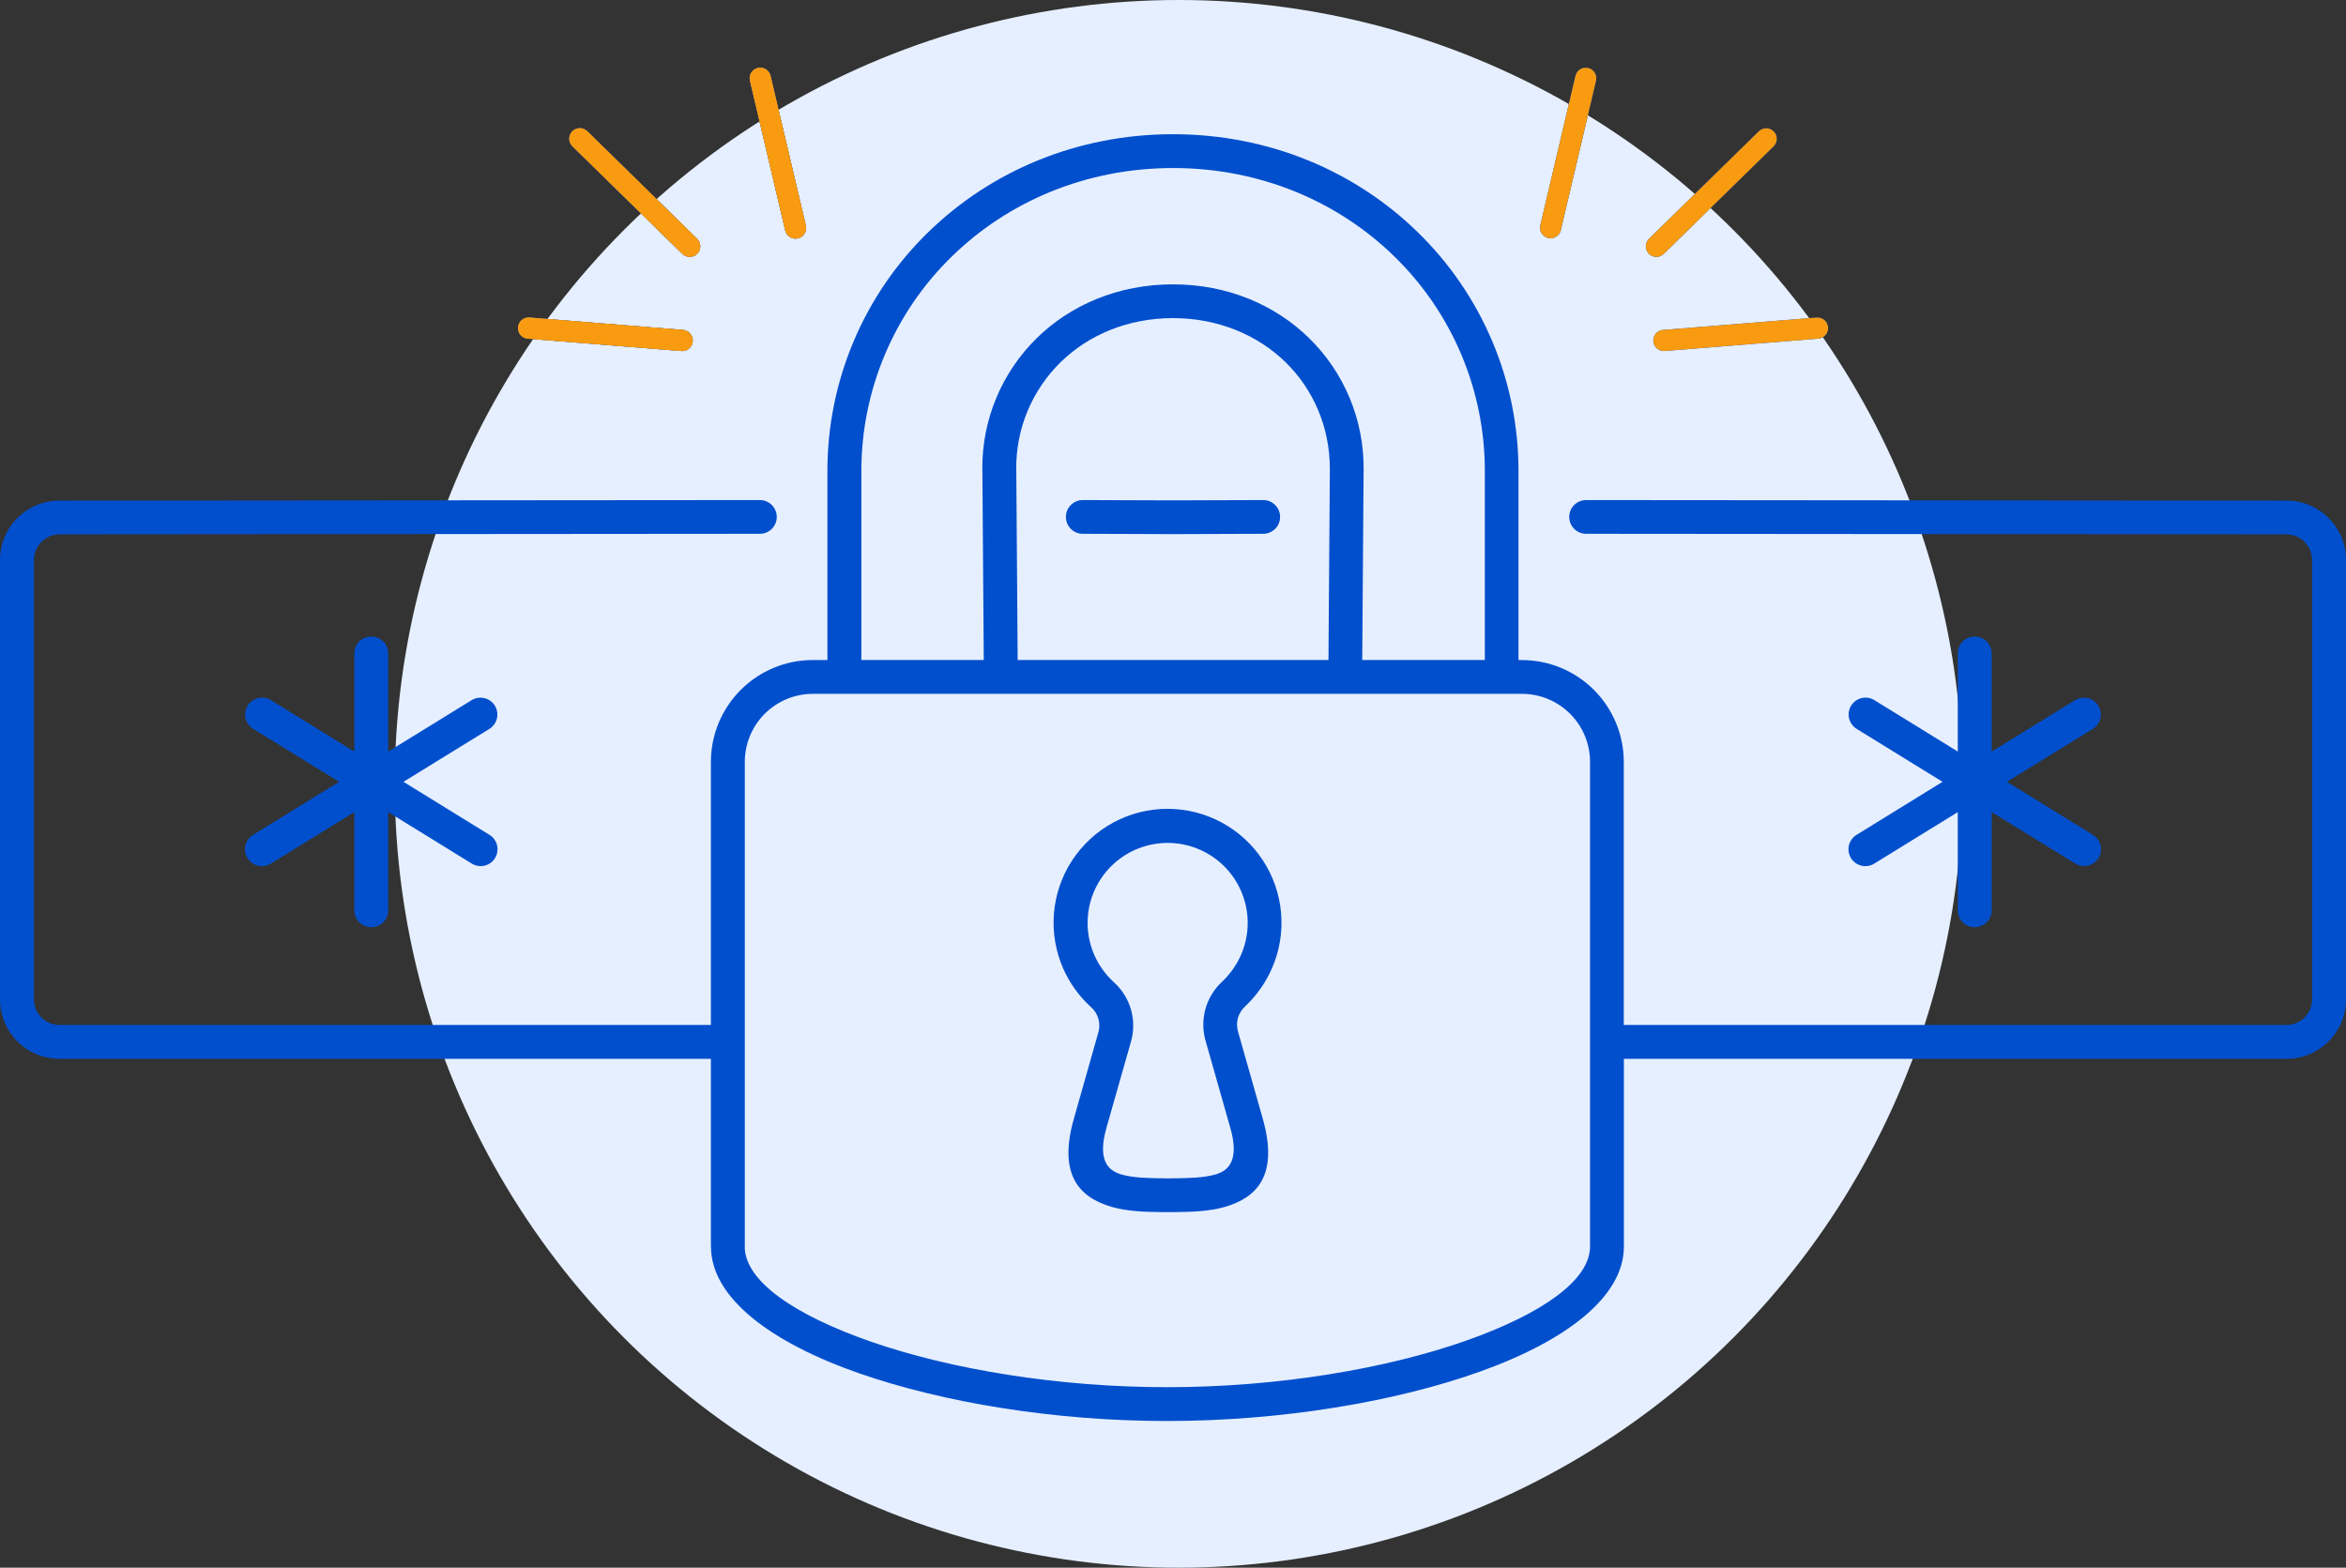 <svg width="208" height="139" viewBox="0 0 208 139" fill="none" xmlns="http://www.w3.org/2000/svg">
<rect x="0" y="0" width="208" height="139" fill="#333333" stroke="none"/>
<circle cx="104.5" cy="69.5" r="69.5" fill="#E6EFFF"/>
<path d="M103.999 44.365L111.953 44.338C112.153 44.332 112.352 44.366 112.539 44.438C112.726 44.511 112.896 44.62 113.04 44.76C113.184 44.899 113.299 45.066 113.377 45.251C113.455 45.435 113.495 45.634 113.495 45.834C113.495 46.034 113.455 46.233 113.377 46.417C113.299 46.602 113.184 46.769 113.04 46.908C112.896 47.047 112.726 47.157 112.539 47.229C112.352 47.302 112.153 47.336 111.953 47.33L103.999 47.358L96.046 47.33C95.846 47.336 95.646 47.302 95.46 47.229C95.273 47.157 95.102 47.047 94.958 46.908C94.815 46.769 94.7 46.602 94.622 46.417C94.544 46.233 94.504 46.034 94.504 45.834C94.504 45.634 94.544 45.435 94.622 45.251C94.7 45.066 94.815 44.899 94.958 44.76C95.102 44.62 95.273 44.511 95.46 44.438C95.646 44.366 95.846 44.332 96.046 44.338L103.999 44.365ZM71.446 19.991C71.476 20.112 71.481 20.237 71.462 20.36C71.443 20.483 71.4 20.601 71.335 20.707C71.27 20.813 71.184 20.904 71.084 20.977C70.983 21.05 70.869 21.102 70.748 21.13C70.626 21.158 70.501 21.162 70.378 21.141C70.256 21.121 70.138 21.076 70.033 21.009C69.928 20.943 69.838 20.856 69.766 20.755C69.695 20.653 69.644 20.538 69.618 20.417L66.491 7.15C66.435 6.908 66.477 6.653 66.608 6.442C66.739 6.231 66.949 6.081 67.192 6.025C67.434 5.968 67.689 6.01 67.9 6.142C68.111 6.273 68.261 6.483 68.318 6.725L71.446 19.991ZM60.527 29.252C60.653 29.258 60.776 29.29 60.889 29.344C61.002 29.398 61.103 29.475 61.186 29.569C61.269 29.663 61.333 29.773 61.372 29.892C61.412 30.012 61.427 30.137 61.418 30.263C61.408 30.388 61.373 30.51 61.315 30.621C61.257 30.733 61.178 30.831 61.081 30.911C60.984 30.991 60.872 31.051 60.752 31.087C60.632 31.123 60.505 31.135 60.38 31.121L46.791 30.026C46.668 30.016 46.548 29.983 46.438 29.927C46.329 29.871 46.231 29.794 46.151 29.7C46.071 29.606 46.01 29.498 45.972 29.381C45.934 29.264 45.919 29.14 45.929 29.017C45.938 28.894 45.972 28.775 46.028 28.665C46.084 28.555 46.161 28.457 46.255 28.377C46.349 28.297 46.457 28.237 46.574 28.198C46.692 28.16 46.815 28.146 46.938 28.155L60.531 29.252H60.527ZM61.807 21.172C61.984 21.346 62.084 21.583 62.086 21.831C62.088 22.079 61.991 22.318 61.817 22.495C61.643 22.672 61.406 22.773 61.157 22.774C60.909 22.776 60.67 22.68 60.493 22.506L50.75 12.968C50.663 12.882 50.593 12.779 50.545 12.666C50.497 12.553 50.472 12.431 50.471 12.309C50.47 12.186 50.493 12.064 50.539 11.95C50.585 11.836 50.654 11.732 50.74 11.645C50.826 11.557 50.929 11.487 51.042 11.439C51.155 11.391 51.277 11.366 51.4 11.365C51.523 11.364 51.645 11.387 51.759 11.434C51.873 11.48 51.976 11.548 52.064 11.634L61.807 21.172ZM34.421 80.712C34.421 81.111 34.263 81.493 33.981 81.774C33.699 82.056 33.317 82.214 32.918 82.214C32.519 82.214 32.137 82.056 31.855 81.774C31.573 81.493 31.415 81.111 31.415 80.712V72.008L24.008 76.574C23.841 76.677 23.655 76.746 23.461 76.778C23.267 76.809 23.068 76.802 22.877 76.757C22.685 76.712 22.505 76.629 22.345 76.514C22.186 76.399 22.051 76.254 21.947 76.087C21.844 75.92 21.775 75.734 21.743 75.54C21.712 75.346 21.719 75.148 21.764 74.957C21.809 74.765 21.892 74.585 22.007 74.425C22.122 74.266 22.267 74.131 22.434 74.028L30.066 69.32L22.434 64.616C22.102 64.405 21.865 64.072 21.777 63.688C21.688 63.304 21.755 62.9 21.962 62.565C22.169 62.23 22.5 61.99 22.883 61.897C23.266 61.804 23.67 61.865 24.008 62.069L31.415 66.639V57.938C31.415 57.54 31.573 57.158 31.855 56.876C32.137 56.594 32.519 56.436 32.918 56.436C33.317 56.436 33.699 56.594 33.981 56.876C34.263 57.158 34.421 57.54 34.421 57.938V66.639L41.828 62.072C42.166 61.87 42.57 61.808 42.953 61.901C43.337 61.994 43.667 62.234 43.875 62.569C44.082 62.904 44.148 63.308 44.06 63.692C43.971 64.076 43.735 64.409 43.402 64.62L35.771 69.32L43.402 74.024C43.739 74.232 43.981 74.566 44.072 74.953C44.163 75.339 44.097 75.745 43.889 76.083C43.68 76.421 43.346 76.662 42.959 76.753C42.573 76.844 42.166 76.778 41.828 76.57L34.421 72.004V80.712ZM67.416 44.338C67.806 44.349 68.175 44.512 68.446 44.791C68.718 45.071 68.87 45.445 68.87 45.834C68.87 46.223 68.718 46.597 68.446 46.877C68.175 47.156 67.806 47.319 67.416 47.33L5.261 47.38C4.664 47.387 4.094 47.627 3.672 48.049C3.251 48.472 3.012 49.043 3.008 49.639V88.626C3.011 89.222 3.249 89.793 3.671 90.215C4.093 90.636 4.664 90.874 5.261 90.878H63.03V67.529C63.037 65.142 63.989 62.855 65.678 61.167C67.367 59.479 69.655 58.528 72.044 58.521H73.359V41.794C73.352 37.837 74.142 33.92 75.68 30.274C77.219 26.628 79.475 23.329 82.315 20.572C87.815 15.213 95.438 11.9 103.997 11.9C112.556 11.9 120.183 15.207 125.682 20.572C128.521 23.33 130.776 26.63 132.314 30.276C133.851 33.922 134.64 37.84 134.632 41.797V58.524H134.954C137.343 58.531 139.631 59.482 141.32 61.17C143.009 62.858 143.961 65.145 143.968 67.531V90.879H202.739C203.336 90.876 203.907 90.638 204.329 90.216C204.751 89.794 204.989 89.223 204.992 88.627V49.639C204.988 49.043 204.749 48.472 204.328 48.049C203.906 47.627 203.336 47.387 202.739 47.38L140.584 47.33C140.194 47.319 139.825 47.156 139.554 46.877C139.282 46.597 139.131 46.223 139.131 45.834C139.131 45.445 139.282 45.071 139.554 44.791C139.825 44.512 140.194 44.349 140.584 44.338L202.739 44.388C204.133 44.389 205.47 44.942 206.456 45.926C207.442 46.911 207.998 48.246 208 49.639V88.626C207.997 90.019 207.441 91.354 206.455 92.339C205.469 93.324 204.133 93.879 202.739 93.882H143.977V110.529C143.977 114.954 138.906 118.858 131.252 121.602C123.748 124.291 113.623 125.99 103.508 125.994H103.477C93.582 126 83.665 124.373 76.208 121.777C68.306 119.026 63.038 115.052 63.037 110.529H63.03V93.882H5.261C3.867 93.879 2.531 93.324 1.545 92.339C0.559 91.354 0.004 90.019 0 88.626V49.639C0.002 48.246 0.558 46.911 1.544 45.926C2.53 44.942 3.867 44.389 5.261 44.388L67.416 44.338ZM66.036 98.198V110.531H66.03C66.03 113.608 70.497 116.617 77.195 118.95C84.339 121.438 93.896 122.996 103.473 122.996H103.504C113.277 122.996 123.035 121.362 130.238 118.781C136.696 116.466 140.975 113.52 140.975 110.524V67.529C140.969 65.937 140.334 64.413 139.208 63.287C138.082 62.161 136.556 61.526 134.964 61.52H72.048C70.455 61.526 68.93 62.161 67.803 63.287C66.677 64.413 66.042 65.937 66.036 67.529V98.198ZM117.783 58.517L117.907 41.592V41.578C117.907 37.849 116.434 34.513 113.975 32.112C111.516 29.712 108.01 28.208 104.021 28.206H103.993C99.998 28.206 96.517 29.693 94.038 32.112C92.779 33.345 91.782 34.818 91.105 36.445C90.428 38.071 90.087 39.817 90.1 41.578H90.106V41.592C90.106 41.633 90.106 41.674 90.106 41.714L90.228 58.517H117.783ZM87.222 58.517L87.1 41.735C87.1 41.688 87.094 41.639 87.094 41.592V41.578C87.08 39.417 87.501 37.275 88.333 35.279C89.165 33.284 90.391 31.477 91.937 29.965C94.95 27.023 99.164 25.217 103.981 25.213H104.009C108.826 25.213 113.039 27.023 116.052 29.965C117.599 31.476 118.826 33.283 119.659 35.279C120.492 37.274 120.915 39.416 120.901 41.578V41.592L120.778 58.517H131.647V41.79C131.654 38.234 130.945 34.713 129.562 31.436C128.18 28.159 126.153 25.194 123.601 22.715C118.645 17.885 111.763 14.899 104.009 14.899C96.254 14.899 89.374 17.885 84.417 22.715C81.866 25.194 79.838 28.159 78.456 31.436C77.074 34.713 76.365 38.234 76.371 41.79V58.517H87.222ZM138.387 20.417C138.328 20.656 138.177 20.862 137.967 20.991C137.756 21.12 137.504 21.161 137.264 21.105C137.023 21.049 136.815 20.901 136.683 20.692C136.551 20.484 136.507 20.232 136.56 19.991L139.682 6.725C139.71 6.605 139.762 6.492 139.833 6.392C139.905 6.292 139.996 6.207 140.1 6.142C140.205 6.077 140.321 6.033 140.443 6.013C140.564 5.993 140.689 5.997 140.809 6.025C140.928 6.053 141.042 6.104 141.142 6.176C141.242 6.247 141.327 6.338 141.392 6.442C141.457 6.547 141.501 6.663 141.521 6.785C141.541 6.906 141.537 7.03 141.509 7.15L138.385 20.417H138.387ZM147.624 31.121C147.499 31.135 147.372 31.124 147.252 31.088C147.131 31.052 147.019 30.992 146.922 30.912C146.826 30.831 146.746 30.733 146.688 30.621C146.63 30.509 146.595 30.387 146.585 30.262C146.576 30.137 146.591 30.011 146.631 29.892C146.671 29.772 146.734 29.662 146.818 29.568C146.901 29.474 147.002 29.398 147.116 29.343C147.229 29.289 147.352 29.258 147.478 29.252L161.071 28.155C161.194 28.146 161.318 28.16 161.435 28.198C161.552 28.237 161.661 28.297 161.754 28.377C161.848 28.457 161.925 28.555 161.981 28.665C162.037 28.775 162.071 28.894 162.081 29.017C162.09 29.14 162.076 29.264 162.037 29.381C161.999 29.498 161.939 29.606 161.858 29.7C161.778 29.794 161.681 29.871 161.571 29.927C161.461 29.983 161.341 30.016 161.218 30.026L147.624 31.121ZM147.512 22.511C147.425 22.597 147.321 22.665 147.207 22.711C147.093 22.758 146.971 22.781 146.848 22.78C146.725 22.779 146.604 22.754 146.49 22.706C146.377 22.658 146.274 22.588 146.188 22.5C146.102 22.413 146.034 22.309 145.988 22.195C145.941 22.081 145.918 21.959 145.919 21.837C145.92 21.714 145.945 21.592 145.993 21.479C146.041 21.366 146.111 21.263 146.199 21.177L155.941 11.639C156.118 11.465 156.357 11.369 156.606 11.371C156.854 11.373 157.091 11.473 157.266 11.65C157.44 11.827 157.537 12.066 157.535 12.314C157.533 12.562 157.432 12.799 157.255 12.973L147.512 22.511ZM176.585 80.712C176.585 81.111 176.427 81.493 176.145 81.774C175.863 82.056 175.481 82.214 175.082 82.214C174.683 82.214 174.301 82.056 174.019 81.774C173.737 81.493 173.579 81.111 173.579 80.712V72.008L166.172 76.574C165.834 76.782 165.427 76.848 165.041 76.757C164.654 76.665 164.32 76.425 164.111 76.087C163.903 75.749 163.837 75.343 163.928 74.957C164.019 74.57 164.261 74.236 164.598 74.028L172.229 69.32L164.598 64.616C164.265 64.405 164.029 64.072 163.94 63.688C163.852 63.304 163.918 62.9 164.125 62.565C164.332 62.23 164.663 61.99 165.047 61.897C165.43 61.804 165.834 61.865 166.172 62.069L173.579 66.635V57.938C173.579 57.54 173.737 57.158 174.019 56.876C174.301 56.594 174.683 56.436 175.082 56.436C175.481 56.436 175.863 56.594 176.145 56.876C176.427 57.158 176.585 57.54 176.585 57.938V66.639L183.992 62.072C184.33 61.87 184.734 61.808 185.117 61.901C185.5 61.994 185.831 62.234 186.038 62.569C186.246 62.904 186.312 63.308 186.223 63.692C186.135 64.076 185.899 64.409 185.566 64.62L177.934 69.32L185.566 74.024C185.903 74.232 186.144 74.566 186.236 74.953C186.327 75.339 186.261 75.745 186.053 76.083C185.844 76.421 185.51 76.662 185.123 76.753C184.737 76.844 184.33 76.778 183.992 76.57L176.585 72.004V80.712ZM96.729 89.295C95.684 88.344 94.849 87.188 94.274 85.898C93.594 84.363 93.309 82.683 93.442 81.009C93.576 79.336 94.125 77.722 95.04 76.314C95.954 74.906 97.206 73.749 98.681 72.945C100.156 72.142 101.808 71.719 103.488 71.715C105.168 71.711 106.822 72.125 108.301 72.92C109.781 73.715 111.038 74.866 111.96 76.269C112.883 77.673 113.44 79.283 113.583 80.956C113.725 82.629 113.448 84.31 112.777 85.849C112.218 87.127 111.407 88.28 110.391 89.236C110.088 89.515 109.867 89.871 109.752 90.267C109.647 90.671 109.654 91.095 109.773 91.495L111.933 99.095C111.941 99.12 111.947 99.146 111.953 99.173C113.387 104.184 111.451 106.179 108.613 107.006C107.155 107.432 105.518 107.453 104.07 107.472H103.607H103.561H103.098C101.649 107.453 100.014 107.432 98.554 107.006C95.7 106.174 93.76 104.163 95.24 99.089L97.372 91.574C97.496 91.172 97.501 90.743 97.387 90.338C97.273 89.933 97.045 89.569 96.729 89.291V89.295ZM97.028 84.686C97.431 85.596 98.018 86.413 98.752 87.085C99.48 87.737 100.009 88.582 100.277 89.522C100.544 90.462 100.539 91.458 100.263 92.396L98.125 99.905V99.913C97.305 102.719 98.125 103.755 99.396 104.128C100.472 104.442 101.888 104.461 103.142 104.477L103.591 104.483L104.042 104.477C105.296 104.461 106.711 104.442 107.788 104.128C109.046 103.761 109.862 102.738 109.08 99.989L109.052 99.901L106.893 92.302C106.624 91.378 106.618 90.398 106.874 89.471C107.13 88.543 107.639 87.706 108.344 87.051C109.065 86.373 109.642 85.556 110.038 84.65C110.507 83.57 110.699 82.389 110.597 81.216C110.495 80.042 110.102 78.912 109.454 77.928C108.806 76.945 107.923 76.138 106.884 75.58C105.846 75.023 104.685 74.733 103.506 74.736C102.327 74.739 101.168 75.036 100.133 75.599C99.097 76.162 98.219 76.974 97.576 77.961C96.933 78.948 96.546 80.08 96.451 81.254C96.355 82.428 96.554 83.608 97.028 84.686Z" fill="#014FCD"/>
<path d="M71.462 20.36C71.481 20.237 71.476 20.112 71.446 19.991L68.318 6.725C68.261 6.483 68.111 6.273 67.9 6.142C67.689 6.01 67.434 5.968 67.192 6.025C66.949 6.081 66.739 6.231 66.608 6.442C66.477 6.653 66.435 6.908 66.491 7.15L69.618 20.417C69.644 20.538 69.695 20.653 69.766 20.755C69.838 20.856 69.928 20.943 70.033 21.009C70.138 21.076 70.256 21.121 70.378 21.141C70.501 21.162 70.626 21.158 70.748 21.13C70.869 21.102 70.983 21.05 71.084 20.977C71.184 20.904 71.27 20.813 71.335 20.707C71.4 20.601 71.443 20.483 71.462 20.36Z" fill="#014FCD"/>
<path d="M60.889 29.344C60.776 29.29 60.653 29.258 60.527 29.252H60.531L46.938 28.155C46.815 28.146 46.692 28.16 46.574 28.198C46.457 28.237 46.349 28.297 46.255 28.377C46.161 28.457 46.084 28.555 46.028 28.665C45.972 28.775 45.938 28.894 45.929 29.017C45.919 29.14 45.934 29.264 45.972 29.381C46.01 29.498 46.071 29.606 46.151 29.7C46.231 29.794 46.329 29.871 46.438 29.927C46.548 29.983 46.668 30.016 46.791 30.026L60.38 31.121C60.505 31.135 60.632 31.123 60.752 31.087C60.872 31.051 60.984 30.991 61.081 30.911C61.178 30.831 61.257 30.733 61.315 30.621C61.373 30.51 61.408 30.388 61.418 30.263C61.427 30.137 61.412 30.012 61.372 29.892C61.333 29.773 61.269 29.663 61.186 29.569C61.103 29.475 61.002 29.398 60.889 29.344Z" fill="#014FCD"/>
<path d="M62.086 21.831C62.084 21.583 61.984 21.346 61.807 21.172L52.064 11.634C51.976 11.548 51.873 11.48 51.759 11.434C51.645 11.387 51.523 11.364 51.4 11.365C51.277 11.366 51.155 11.391 51.042 11.439C50.929 11.487 50.826 11.557 50.74 11.645C50.654 11.732 50.585 11.836 50.539 11.95C50.493 12.064 50.47 12.186 50.471 12.309C50.472 12.431 50.497 12.553 50.545 12.666C50.593 12.779 50.663 12.882 50.75 12.968L60.493 22.506C60.67 22.68 60.909 22.776 61.157 22.774C61.406 22.773 61.643 22.672 61.817 22.495C61.991 22.318 62.088 22.079 62.086 21.831Z" fill="#014FCD"/>
<path d="M71.446 19.991C71.475 20.112 71.481 20.237 71.462 20.36C71.443 20.483 71.4 20.601 71.335 20.707C71.27 20.813 71.184 20.904 71.084 20.977C70.983 21.05 70.868 21.102 70.747 21.13C70.626 21.158 70.501 21.162 70.378 21.141C70.256 21.121 70.138 21.076 70.033 21.009C69.928 20.943 69.837 20.856 69.766 20.755C69.695 20.653 69.644 20.538 69.618 20.417L66.491 7.15C66.434 6.908 66.477 6.653 66.608 6.442C66.739 6.231 66.949 6.081 67.191 6.025C67.434 5.968 67.688 6.01 67.9 6.142C68.111 6.273 68.261 6.483 68.317 6.725L71.446 19.991ZM60.527 29.252C60.653 29.258 60.776 29.29 60.889 29.344C61.002 29.398 61.103 29.475 61.186 29.569C61.269 29.663 61.333 29.773 61.372 29.892C61.412 30.012 61.427 30.137 61.417 30.263C61.408 30.388 61.373 30.51 61.315 30.621C61.257 30.733 61.177 30.831 61.081 30.911C60.984 30.991 60.872 31.051 60.752 31.087C60.631 31.123 60.505 31.135 60.38 31.121L46.791 30.026C46.668 30.016 46.548 29.983 46.438 29.927C46.329 29.871 46.231 29.794 46.151 29.7C46.071 29.606 46.01 29.498 45.972 29.381C45.934 29.264 45.919 29.14 45.929 29.017C45.938 28.894 45.972 28.775 46.028 28.665C46.084 28.555 46.161 28.457 46.255 28.377C46.349 28.297 46.457 28.237 46.574 28.198C46.692 28.16 46.815 28.146 46.938 28.155L60.531 29.252H60.527ZM61.806 21.172C61.983 21.346 62.084 21.583 62.086 21.831C62.088 22.079 61.991 22.318 61.817 22.495C61.643 22.672 61.406 22.773 61.157 22.774C60.909 22.776 60.67 22.68 60.493 22.506L50.75 12.968C50.663 12.882 50.593 12.779 50.545 12.666C50.497 12.553 50.472 12.431 50.471 12.309C50.47 12.186 50.493 12.064 50.539 11.95C50.585 11.836 50.653 11.732 50.74 11.645C50.826 11.557 50.929 11.487 51.042 11.439C51.155 11.391 51.277 11.366 51.4 11.365C51.523 11.364 51.645 11.387 51.758 11.434C51.872 11.48 51.976 11.548 52.064 11.634L61.806 21.172ZM138.387 20.417C138.328 20.656 138.177 20.862 137.967 20.991C137.756 21.12 137.504 21.161 137.264 21.105C137.023 21.049 136.815 20.901 136.683 20.692C136.551 20.484 136.507 20.232 136.559 19.991L139.682 6.725C139.71 6.605 139.762 6.492 139.833 6.392C139.905 6.292 139.996 6.207 140.1 6.142C140.205 6.077 140.321 6.033 140.443 6.013C140.564 5.993 140.688 5.997 140.808 6.025C140.928 6.053 141.042 6.104 141.142 6.176C141.242 6.247 141.327 6.338 141.392 6.442C141.457 6.547 141.501 6.663 141.521 6.785C141.541 6.906 141.537 7.03 141.509 7.15L138.385 20.417H138.387ZM147.624 31.121C147.499 31.135 147.372 31.124 147.252 31.088C147.131 31.052 147.019 30.992 146.922 30.912C146.825 30.831 146.746 30.733 146.688 30.621C146.63 30.509 146.595 30.387 146.585 30.262C146.575 30.137 146.591 30.011 146.631 29.892C146.671 29.772 146.734 29.662 146.818 29.568C146.901 29.474 147.002 29.398 147.116 29.343C147.229 29.289 147.352 29.258 147.478 29.252L161.071 28.155C161.194 28.146 161.318 28.16 161.435 28.198C161.552 28.237 161.661 28.297 161.754 28.377C161.848 28.457 161.925 28.555 161.981 28.665C162.037 28.775 162.071 28.894 162.08 29.017C162.09 29.14 162.075 29.264 162.037 29.381C161.999 29.498 161.938 29.606 161.858 29.7C161.778 29.794 161.681 29.871 161.571 29.927C161.461 29.983 161.341 30.016 161.218 30.026L147.624 31.121ZM147.512 22.511C147.425 22.597 147.321 22.665 147.207 22.711C147.093 22.758 146.971 22.781 146.848 22.78C146.725 22.779 146.603 22.754 146.49 22.706C146.377 22.658 146.274 22.588 146.188 22.5C146.102 22.413 146.034 22.309 145.988 22.195C145.941 22.081 145.918 21.959 145.919 21.837C145.92 21.714 145.945 21.592 145.993 21.479C146.041 21.366 146.111 21.263 146.199 21.177L155.941 11.639C156.118 11.465 156.357 11.369 156.606 11.371C156.854 11.373 157.091 11.473 157.265 11.65C157.44 11.827 157.536 12.066 157.534 12.314C157.532 12.562 157.432 12.799 157.255 12.973L147.512 22.511Z" fill="#F99B10"/>
<path d="M71.462 20.36C71.481 20.237 71.475 20.112 71.446 19.991L68.317 6.725C68.261 6.483 68.111 6.273 67.9 6.142C67.688 6.01 67.434 5.968 67.191 6.025C66.949 6.081 66.739 6.231 66.608 6.442C66.477 6.653 66.434 6.908 66.491 7.15L69.618 20.417C69.644 20.538 69.695 20.653 69.766 20.755C69.837 20.856 69.928 20.943 70.033 21.009C70.138 21.076 70.256 21.121 70.378 21.141C70.501 21.162 70.626 21.158 70.747 21.13C70.868 21.102 70.983 21.05 71.084 20.977C71.184 20.904 71.27 20.813 71.335 20.707C71.4 20.601 71.443 20.483 71.462 20.36Z" fill="#F99B10"/>
<path d="M60.889 29.344C60.776 29.29 60.653 29.258 60.527 29.252H60.531L46.938 28.155C46.815 28.146 46.692 28.16 46.574 28.198C46.457 28.237 46.349 28.297 46.255 28.377C46.161 28.457 46.084 28.555 46.028 28.665C45.972 28.775 45.938 28.894 45.929 29.017C45.919 29.14 45.934 29.264 45.972 29.381C46.01 29.498 46.071 29.606 46.151 29.7C46.231 29.794 46.329 29.871 46.438 29.927C46.548 29.983 46.668 30.016 46.791 30.026L60.38 31.121C60.505 31.135 60.631 31.123 60.752 31.087C60.872 31.051 60.984 30.991 61.081 30.911C61.177 30.831 61.257 30.733 61.315 30.621C61.373 30.51 61.408 30.388 61.417 30.263C61.427 30.137 61.412 30.012 61.372 29.892C61.333 29.773 61.269 29.663 61.186 29.569C61.103 29.475 61.002 29.398 60.889 29.344Z" fill="#F99B10"/>
<path d="M62.086 21.831C62.084 21.583 61.983 21.346 61.806 21.172L52.064 11.634C51.976 11.548 51.872 11.48 51.758 11.434C51.645 11.387 51.523 11.364 51.4 11.365C51.277 11.366 51.155 11.391 51.042 11.439C50.929 11.487 50.826 11.557 50.74 11.645C50.653 11.732 50.585 11.836 50.539 11.95C50.493 12.064 50.47 12.186 50.471 12.309C50.472 12.431 50.497 12.553 50.545 12.666C50.593 12.779 50.663 12.882 50.75 12.968L60.493 22.506C60.67 22.68 60.909 22.776 61.157 22.774C61.406 22.773 61.643 22.672 61.817 22.495C61.991 22.318 62.088 22.079 62.086 21.831Z" fill="#F99B10"/>
</svg>
